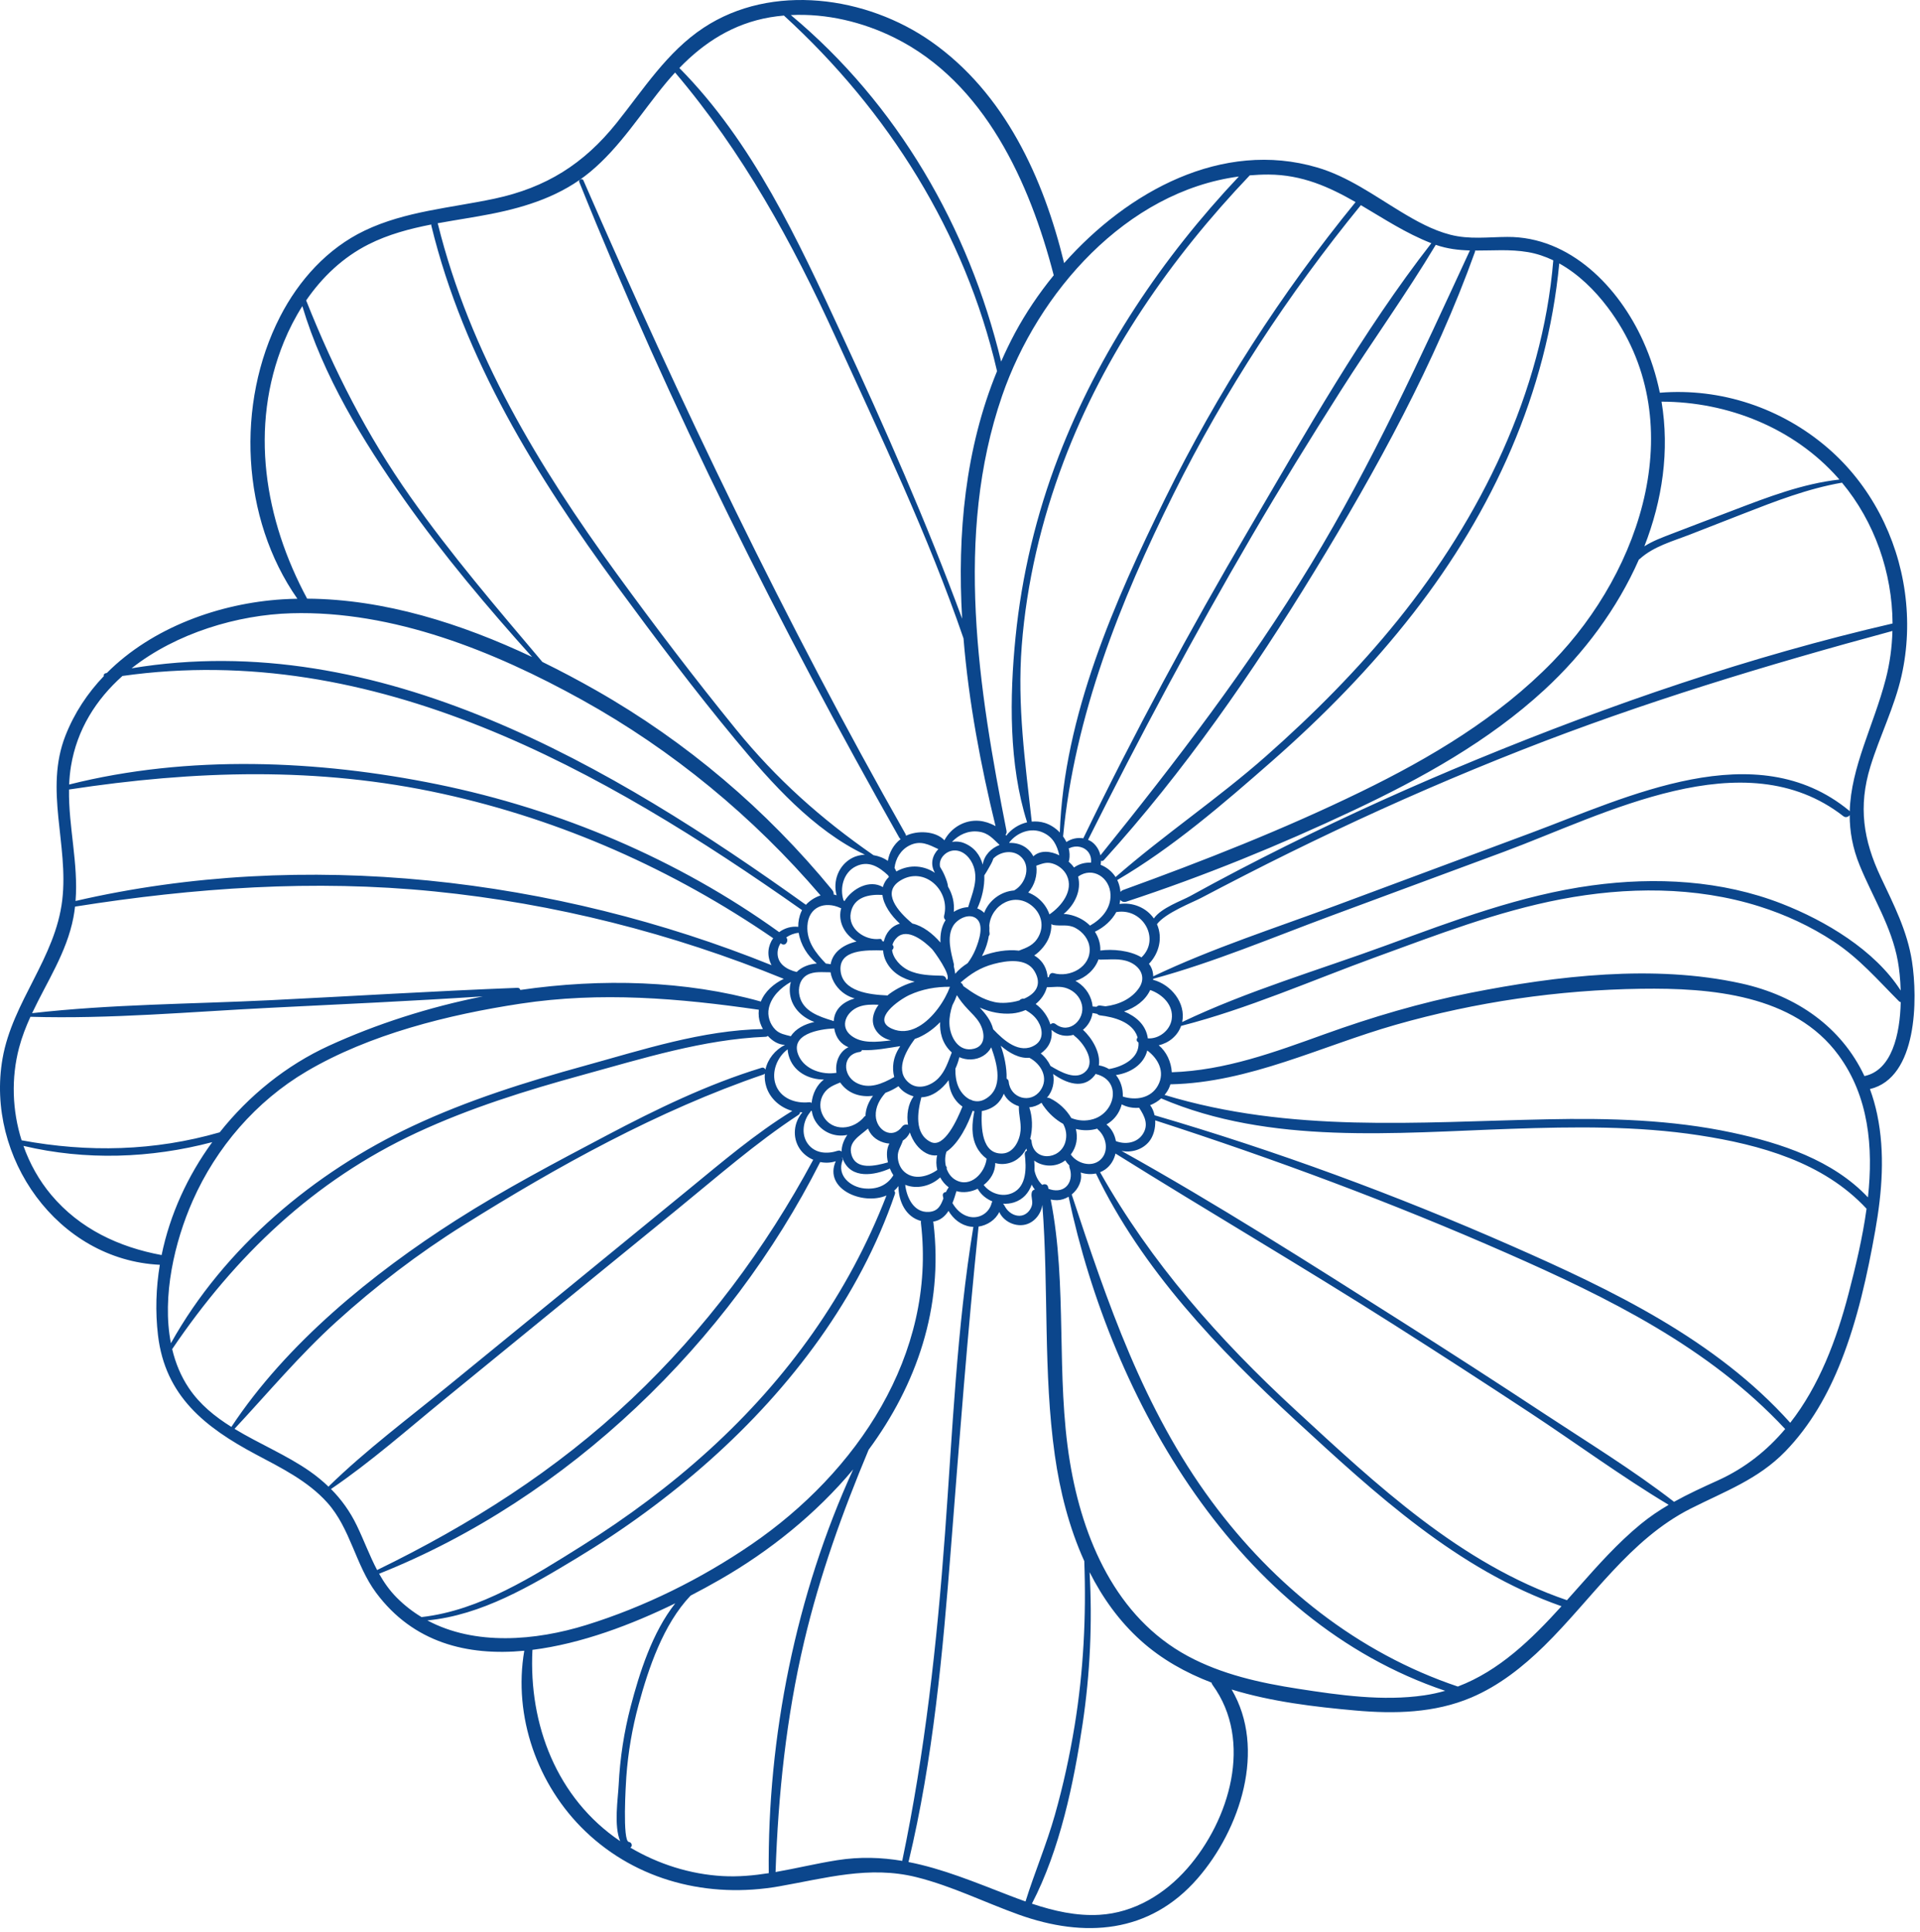 <?xml version="1.0" encoding="UTF-8" standalone="no"?>
<svg width="341px" height="343px" viewBox="0 0 341 343" version="1.1" xmlns="http://www.w3.org/2000/svg" xmlns:xlink="http://www.w3.org/1999/xlink" xmlns:sketch="http://www.bohemiancoding.com/sketch/ns">
    <!-- Generator: Sketch 3.3.3 (12081) - http://www.bohemiancoding.com/sketch -->
    <title>Imported Layers</title>
    <desc>Created with Sketch.</desc>
    <defs></defs>
    <g id="Page-1" stroke="none" stroke-width="1" fill="none" fill-rule="evenodd" sketch:type="MSPage">
        <path d="M339.574,170.685 C338.737,165.283 336.332,160.622 334.03,155.739 C330.918,149.142 330.016,143.192 332.187,136.116 C333.854,130.685 336.46,125.572 337.717,120.011 C338.817,115.148 338.998,110.111 338.319,105.176 C336.972,95.367 332.175,86.069 324.65,79.572 C316.395,72.446 305.629,68.847 294.795,69.734 C294.162,66.647 293.19,63.571 291.816,60.535 C287.486,50.966 278.851,42.005 267.706,42.068 C264.256,42.087 260.973,42.552 257.573,41.675 C254.428,40.863 251.544,39.253 248.784,37.584 C243.999,34.689 239.377,31.332 233.944,29.737 C217.065,24.781 200.317,33.964 188.992,46.719 C185.333,31.637 178.462,16.563 165.396,7.389 C153.927,-0.662 137.095,-3.079 124.96,4.928 C118.464,9.212 114.275,15.887 109.501,21.844 C103.675,29.112 96.991,33.317 87.841,35.272 C80.094,36.926 72.012,37.481 64.771,40.942 C58.145,44.107 53.06,49.763 49.741,56.23 C41.835,71.638 42.814,92.047 52.815,106.313 C51.956,106.33 51.098,106.359 50.24,106.412 C38.995,107.104 27.031,111.406 18.97,119.496 C18.898,119.512 18.827,119.525 18.755,119.541 C18.47,119.603 18.386,119.835 18.44,120.049 C15.559,123.065 13.208,126.584 11.622,130.623 C7.849,140.235 12.218,149.951 11.058,159.801 C9.838,170.165 2.227,177.83 0.455,187.936 C-2.616,205.45 10.208,223.705 28.386,224.578 C27.706,228.677 27.564,232.873 28.059,237.075 C29.333,247.894 36.442,253.456 45.473,258.261 C49.94,260.636 54.672,262.963 58.105,266.78 C62.262,271.399 63.123,277.855 66.784,282.791 C73.389,291.69 83.004,294.064 93.114,293.107 C91.12,304.732 95.431,316.988 103.946,325.152 C113.183,334.009 125.904,337.115 138.331,334.947 C146.597,333.504 154.383,331.217 162.772,333.312 C169.044,334.878 174.859,337.781 180.921,339.956 C192.574,344.138 204.147,343.35 212.682,333.553 C220.288,324.821 224.962,310.543 218.741,299.988 C225.859,302.166 233.495,303.07 240.712,303.715 C247.667,304.335 254.782,304.18 261.299,301.417 C266.217,299.331 270.452,295.98 274.24,292.267 C282.711,283.969 289.433,273.333 300.295,267.853 C306.337,264.804 312.255,262.677 317.079,257.712 C321.514,253.146 324.676,247.56 326.998,241.671 C329.913,234.278 331.663,226.317 333.05,218.51 C334.259,211.699 334.82,204.707 333.396,197.883 C333.067,196.307 332.635,194.804 332.107,193.375 C340.583,191.361 340.597,177.287 339.574,170.685 L339.574,170.685 Z M337.063,170.657 C337.308,172.011 337.512,173.852 337.572,175.879 C332.958,168.671 324.132,163.461 316.448,160.461 C305.774,156.295 294.021,155.679 282.751,157.214 C270.136,158.931 258.176,163.468 246.288,167.824 C234.261,172.232 221.527,175.939 209.961,181.472 C210.659,178.122 208.009,174.822 204.801,173.978 C204.809,173.91 204.801,173.851 204.806,173.784 C204.818,173.783 204.828,173.793 204.842,173.789 C215.562,170.883 226.001,166.461 236.41,162.607 C246.64,158.818 256.871,155.03 267.103,151.242 C284.944,144.636 309.742,131.172 327.39,144.924 C327.794,145.239 328.29,145.051 328.513,144.728 C328.512,147.594 329.015,150.553 330.299,153.686 C332.621,159.353 335.959,164.543 337.063,170.657 L337.063,170.657 Z M191.08,200.458 C192.331,200.768 193.629,200.772 194.878,200.403 C194.917,200.465 194.954,200.528 195.018,200.583 C196.529,201.891 197.049,204.593 195.33,206.022 C193.764,207.321 191.284,206.569 190.182,205.001 C191.244,203.583 191.453,201.982 191.08,200.458 L191.08,200.458 Z M194.192,198.7 C192.783,199.126 191.472,198.993 190.272,198.522 C189.399,197.032 188.028,195.756 186.481,195.012 C186.295,194.922 186.113,194.899 185.946,194.923 C186.995,193.686 187.315,192.157 187.043,190.696 C189.279,192.294 192.382,193.525 194.4,190.965 C194.476,190.87 194.534,190.771 194.597,190.674 C194.637,190.69 194.665,190.716 194.712,190.728 C199.27,191.917 198.076,197.525 194.192,198.7 L194.192,198.7 Z M183.244,214.125 C182.941,215.07 182.113,215.858 181.084,215.875 C180.063,215.892 179.128,215.263 178.6,214.426 C178.515,214.291 178.358,213.954 178.155,213.731 C178.804,213.765 179.462,213.703 180.099,213.499 C181.734,212.974 182.71,211.784 183.235,210.348 C183.391,210.658 183.581,210.944 183.788,211.215 C183.544,211.262 183.329,211.413 183.255,211.693 C183.038,212.516 183.52,213.266 183.244,214.125 L183.244,214.125 Z M167.552,212.791 C167.106,213.985 166.62,215.086 164.971,215.189 C162.294,215.357 161.038,212.659 160.766,210.376 C162.838,211.215 165.346,210.599 166.982,209.061 C167.349,209.749 167.856,210.359 168.494,210.824 C168.296,211.081 168.14,211.368 168.003,211.666 C167.694,211.665 167.376,211.922 167.452,212.325 C167.481,212.48 167.515,212.636 167.552,212.791 L167.552,212.791 Z M139.64,166.449 C140.287,165.992 141.062,165.699 141.851,165.63 C142.182,167.728 143.409,169.719 145.072,171.077 C143.678,171.2 142.384,171.69 141.49,172.587 C139.735,172.164 137.956,171.119 138.107,169.007 C138.149,168.436 138.347,167.93 138.635,167.484 C138.684,167.518 138.734,167.551 138.782,167.585 C139.508,168.093 140.157,167.041 139.64,166.449 L139.64,166.449 Z M152.121,167.174 C149.852,167.706 147.903,169.019 147.526,171.21 C147.244,171.154 146.96,171.117 146.675,171.088 C144.878,169.226 143.244,167.162 143.395,164.403 C143.583,160.976 146.55,159.947 149.28,161.233 C149.32,161.252 149.362,161.257 149.403,161.268 C149.34,161.483 149.29,161.699 149.263,161.915 C148.984,164.139 150.285,166.148 152.121,167.174 L152.121,167.174 Z M166.048,154.978 C164.153,153.726 161.696,153.385 159.276,154.689 C159.246,154.705 159.22,154.723 159.19,154.74 C159.104,154.517 158.993,154.311 158.871,154.112 C159.064,152.44 159.978,150.882 161.554,150.107 C163.515,149.143 164.982,149.993 166.656,150.766 C165.596,151.853 165.148,153.447 166.048,154.978 L166.048,154.978 Z M159.9,156.354 C164.176,153.715 168.807,158.135 167.68,162.589 C167.594,162.932 167.727,163.199 167.939,163.37 C167.182,164.551 166.967,165.942 167.029,167.357 C165.681,165.8 163.905,164.4 162.047,163.983 C159.391,161.783 156.542,158.426 159.9,156.354 L159.9,156.354 Z M189.808,150.622 C189.879,150.613 189.95,150.599 190.024,150.565 C191.174,150.029 192.647,150.339 193.374,151.416 C193.67,151.853 193.813,152.389 193.786,152.915 C193.781,153.006 193.769,153.092 193.756,153.175 C192.711,153.122 191.657,153.38 190.749,154.035 C190.487,153.663 190.155,153.303 189.782,152.971 C189.833,152.895 189.871,152.808 189.89,152.708 C190.016,152.007 189.977,151.3 189.808,150.622 L189.808,150.622 Z M202.157,185.068 C202.172,185.076 202.186,185.082 202.2,185.089 C202.414,187.806 199.555,189.383 196.963,189.821 C196.442,189.509 195.847,189.275 195.162,189.167 C195.495,186.911 193.957,184.32 192.339,182.856 C193.222,182.132 193.87,181.087 194.041,179.865 C194.308,179.931 194.582,179.985 194.861,180.026 C194.996,180.161 195.167,180.268 195.397,180.294 C197.809,180.578 201.088,181.442 201.978,184.021 C202.003,184.097 202.016,184.169 202.038,184.244 C201.825,184.477 201.79,184.854 202.157,185.068 L202.157,185.068 Z M182.804,196.62 C183.566,196.552 184.316,196.283 184.982,195.809 C185.047,195.918 185.108,196.029 185.178,196.135 C185.215,196.23 185.271,196.319 185.355,196.399 C186.249,197.693 187.457,198.792 188.822,199.556 C189.347,200.526 189.549,201.635 189.191,202.84 C188.245,206.014 183.508,206.293 183.198,202.582 C183.185,202.419 183.088,202.295 182.963,202.212 C183.45,200.364 183.373,198.272 182.804,196.62 L182.804,196.62 Z M184.79,193.607 C183.065,196.072 179.424,195.007 179.15,192.07 C179.123,191.788 178.967,191.611 178.775,191.53 C178.832,189.536 178.349,187.384 177.74,185.677 C179.269,186.993 181.067,187.982 182.825,187.821 C184.922,188.924 186.322,191.42 184.79,193.607 L184.79,193.607 Z M158.819,191.24 C156.744,192.406 154.309,193.506 152.019,192.226 C149.609,190.88 149.569,187.21 152.687,186.785 C152.923,186.752 153.041,186.616 153.079,186.451 C155.332,186.58 157.915,186.044 159.884,185.754 C159.302,186.626 158.861,187.58 158.688,188.668 C158.552,189.524 158.597,190.411 158.819,191.24 L158.819,191.24 Z M157.705,206.392 C155.466,207.017 152.064,207.831 151.239,205.065 C150.544,202.735 152.695,201.708 154.158,200.389 C154.256,200.61 154.357,200.831 154.489,201.051 C155.211,202.246 156.587,202.953 157.961,203.057 C157.445,203.964 157.427,205.206 157.705,206.392 L157.705,206.392 Z M158.506,167.776 C158.627,167.317 158.883,166.867 159.326,166.448 C161.185,164.686 164.202,167.167 165.525,168.515 C165.841,168.836 169.09,173.279 168.164,173.964 C168.137,173.96 168.112,173.954 168.085,173.95 C168.038,173.597 167.799,173.267 167.34,173.252 C165.321,173.192 163.162,173.172 161.305,172.265 C159.971,171.613 158.593,170.175 158.438,168.681 C158.731,168.478 158.811,168.019 158.506,167.776 L158.506,167.776 Z M162.452,174.31 C160.871,174.743 159.354,175.449 157.961,176.473 C157.838,176.562 157.72,176.67 157.599,176.77 C157.565,176.758 157.531,176.745 157.489,176.744 C154.57,176.608 149.552,176.113 149.28,172.269 C149.021,168.589 153.869,168.683 156.844,168.762 C156.893,169.437 157.068,170.104 157.373,170.702 C158.432,172.78 160.34,173.799 162.452,174.31 L162.452,174.31 Z M155.951,183.438 C156.56,184.113 157.364,184.52 158.241,184.733 C155.758,185.008 153.119,185.366 151.198,183.902 C149.032,182.252 150.308,179.615 152.527,178.771 C153.643,178.345 154.841,178.354 156.032,178.406 C154.935,179.937 154.482,181.81 155.951,183.438 L155.951,183.438 Z M150.086,176.511 C150.627,176.862 151.198,177.108 151.785,177.281 C149.796,177.873 148.211,179.126 148.074,181.301 C148.035,181.297 147.993,181.295 147.954,181.29 C147.919,181.264 147.879,181.241 147.83,181.226 C145.477,180.499 142.645,179.582 142.003,176.856 C141.678,175.473 142.045,173.84 143.366,173.107 C144.613,172.414 146.137,172.656 147.507,172.637 C147.75,174.203 148.772,175.662 150.086,176.511 L150.086,176.511 Z M148.119,182.61 C148.134,182.609 148.144,182.602 148.158,182.601 C148.47,184.397 149.414,185.411 150.684,185.947 C149.07,186.685 148.274,188.664 148.566,190.484 C146.073,190.911 143.002,189.928 141.89,187.546 C140.044,183.594 145.565,182.728 148.119,182.61 L148.119,182.61 Z M149.225,192.206 C149.243,192.231 149.256,192.259 149.274,192.285 C150.695,194.259 152.869,194.836 155.047,194.579 C154.251,195.652 153.746,196.872 153.712,198.151 C153.648,198.154 153.581,198.186 153.523,198.259 C151.638,200.626 147.816,201.077 146.192,198.14 C145.509,196.902 145.516,195.4 146.29,194.2 C147.027,193.059 148.084,192.683 149.225,192.206 L149.225,192.206 Z M158.408,182.658 C154.662,181.001 159.677,177.531 161.492,176.684 C163.737,175.635 166.248,175.186 168.716,175.219 C167.865,177.564 165.735,180.831 163.09,182.302 C163.007,182.321 162.923,182.356 162.844,182.432 C162.844,182.433 162.843,182.435 162.843,182.435 C161.459,183.136 159.947,183.338 158.408,182.658 L158.408,182.658 Z M175.715,165.304 C175.734,164.968 175.734,164.635 175.704,164.309 C176.04,160.641 180.315,158.169 183.467,160.999 C184.982,162.36 185.435,164.424 184.48,166.245 C183.645,167.838 182.378,168.256 180.968,168.796 C178.907,168.547 176.524,168.942 174.399,169.761 C174.836,168.935 175.192,168.061 175.423,167.129 C175.5,166.827 175.564,166.511 175.616,166.191 C175.725,166.068 175.791,165.899 175.753,165.691 C175.73,165.56 175.728,165.432 175.715,165.304 L175.715,165.304 Z M174.016,178.902 C175.83,179.735 177.861,180.12 179.777,179.95 C180.592,179.878 181.399,179.666 182.153,179.343 C183.027,179.859 183.803,180.443 184.366,181.368 C185.203,182.744 185.391,184.597 183.811,185.572 C181.097,187.246 178.297,184.769 176.389,182.749 C176.023,181.231 175.062,180.046 174.016,178.902 L174.016,178.902 Z M173.023,186.202 C170.251,186.94 168.698,184.113 168.619,181.741 C168.583,180.635 168.807,179.56 169.143,178.509 C169.456,177.925 169.726,177.321 169.947,176.699 C170.475,177.577 171.108,178.361 171.847,179.148 C172.588,179.939 173.42,180.697 173.973,181.641 C174.888,183.199 175.199,185.622 173.023,186.202 L173.023,186.202 Z M183.941,178.274 C184.896,177.494 185.618,176.479 185.928,175.296 C187.162,175.303 188.273,175.03 189.507,175.49 C190.816,175.975 191.806,176.991 192.138,178.356 C192.783,180.998 189.93,183.739 187.474,181.83 C187.153,181.581 186.77,181.673 186.554,181.899 C186.119,180.48 185.148,179.144 183.941,178.274 L183.941,178.274 Z M187.103,172.791 C186.651,172.656 186.301,173.079 186.313,173.468 C186.23,173.49 186.142,173.502 186.061,173.528 C186.048,173.375 186.042,173.223 186.015,173.067 C185.735,171.449 184.874,170.35 183.689,169.656 C184.864,168.853 185.833,167.619 186.294,166.481 C186.618,165.685 186.752,164.865 186.72,164.064 C186.8,164.149 186.907,164.212 187.04,164.235 C188.442,164.487 189.64,164.04 191.01,164.772 C192.336,165.481 193.403,166.809 193.521,168.336 C193.779,171.707 189.982,173.651 187.103,172.791 L187.103,172.791 Z M176.491,171.162 C178.798,170.55 182.306,170.038 183.732,172.449 C185.17,174.878 183.856,176.481 181.87,177.334 C181.539,177.274 181.248,177.412 181.059,177.631 C179.554,178.096 177.848,178.191 176.676,177.938 C174.516,177.471 172.82,176.349 171.106,175.102 C171.075,175.036 171.041,174.975 171.015,174.909 C170.925,174.692 170.772,174.558 170.602,174.462 C172.387,172.918 174.08,171.8 176.491,171.162 L176.491,171.162 Z M173.267,168.54 C172.9,169.443 172.421,170.264 171.859,171.021 C170.973,171.582 170.212,172.221 169.647,172.911 C169.604,172.467 169.513,172.005 169.399,171.57 C169.43,171.448 169.441,171.314 169.404,171.164 C168.915,169.1 168.102,166.402 169.277,164.411 C169.989,163.202 172.031,162.092 173.349,163.051 C174.882,164.165 173.847,167.107 173.267,168.54 L173.267,168.54 Z M162.469,184.478 C162.727,184.392 162.977,184.296 163.212,184.191 C164.629,183.548 165.895,182.613 166.974,181.494 C166.926,182.364 167.01,183.244 167.281,184.128 C167.613,185.208 168.23,186.163 169.04,186.873 C168.407,188.481 167.895,190.187 166.656,191.458 C165.374,192.773 163.136,193.583 161.531,192.343 C158.876,190.291 160.72,186.831 162.469,184.478 L162.469,184.478 Z M163.636,194.837 C165.542,194.77 167.243,193.491 168.483,191.8 C168.564,192.943 168.854,194.054 169.529,195.059 C169.907,195.623 170.388,196.104 170.934,196.482 C170.002,198.817 167.697,203.903 165.33,202.784 C162.351,201.376 162.948,197.431 163.636,194.837 L163.636,194.837 Z M170.314,193.183 C169.795,192.12 169.663,190.933 169.682,189.749 C169.992,189.072 170.229,188.381 170.381,187.715 C171.012,187.984 171.7,188.141 172.447,188.115 C174.039,188.061 175.367,187.231 176.048,185.97 C177.115,188.953 178.313,193.262 174.98,195.152 C174.196,195.598 173.409,195.631 172.695,195.4 C172.569,195.309 172.421,195.252 172.264,195.227 C171.437,194.819 170.742,194.055 170.314,193.183 L170.314,193.183 Z M174.376,197.278 C176.479,196.894 177.679,195.726 178.281,194.201 C178.802,195.29 179.805,196.065 180.958,196.42 C180.893,197.859 181.382,199.276 181.259,200.737 C181.116,202.462 180.061,204.732 178.029,204.816 C174.327,204.967 174.235,200.16 174.376,197.278 L174.376,197.278 Z M184.848,187.05 C185.139,186.843 185.425,186.599 185.704,186.3 C186.623,185.312 186.907,184.091 186.759,182.87 C187.938,183.916 189.367,184.117 190.651,183.747 C190.71,183.825 190.78,183.901 190.871,183.97 C192.374,185.122 194.573,188.272 192.933,190.116 C191.238,192.024 188.308,190.303 186.579,189.276 C186.185,188.433 185.6,187.66 184.848,187.05 L184.848,187.05 Z M195.397,178.546 C195.108,178.514 194.898,178.608 194.76,178.765 C194.522,178.759 194.292,178.738 194.059,178.717 C193.898,176.977 192.891,175.362 191.418,174.416 C191.288,174.332 191.143,174.256 191.001,174.178 C192.854,173.58 194.454,172.165 195.104,170.333 C195.194,170.373 195.296,170.394 195.406,170.394 C197.132,170.399 198.911,170.117 200.558,170.793 C202.526,171.603 203.613,173.494 202.303,175.418 C200.969,177.374 198.679,178.397 196.341,178.679 C196.02,178.626 195.704,178.58 195.397,178.546 L195.397,178.546 Z M202.731,169.99 C200.666,168.74 197.53,168.478 195.414,168.779 C195.415,168.752 195.422,168.728 195.423,168.7 C195.454,167.521 195.084,166.403 194.46,165.44 C196.081,164.664 197.457,163.429 198.268,161.93 C198.304,161.929 198.337,161.938 198.376,161.932 C203.016,161.226 206.128,166.76 202.731,169.99 L202.731,169.99 Z M193.59,164.355 C193.228,163.993 192.826,163.668 192.392,163.394 C191.488,162.823 190.142,162.304 188.904,162.29 C190.864,160.67 192.107,158.14 191.475,155.648 C194.056,153.807 197.154,155.82 197.233,158.894 C197.297,161.358 195.605,163.211 193.59,164.355 L193.59,164.355 Z M186.387,162.359 C185.983,161.188 185.224,160.129 184.174,159.338 C183.673,158.96 183.151,158.684 182.623,158.48 C183.75,157.208 184.283,155.385 184.054,153.71 C185.011,153.386 185.788,153.019 186.849,153.305 C187.959,153.604 188.972,154.407 189.469,155.448 C190.749,158.135 188.499,160.927 186.387,162.359 L186.387,162.359 Z M183.525,152.046 C183.225,151.477 182.811,150.965 182.26,150.55 C181.389,149.897 180.326,149.629 179.268,149.671 C179.262,149.645 179.252,149.618 179.246,149.591 C180.618,147.81 183.095,146.857 185.236,147.826 C187.066,148.652 187.731,150.127 188.142,151.87 C186.573,151.093 184.769,150.914 183.525,152.046 L183.525,152.046 Z M181.16,151.978 C183.218,153.641 182.22,156.883 180.207,158.05 C180.177,158.067 180.155,158.088 180.128,158.106 C177.775,158.277 175.643,159.86 174.789,162.086 C174.51,161.794 174.158,161.548 173.719,161.361 C173.67,161.339 173.616,161.329 173.565,161.309 C174.371,159.601 174.894,157.448 174.817,155.426 C175.069,155.041 175.315,154.652 175.539,154.246 C175.848,153.683 176.244,153.077 176.422,152.448 C177.619,151.219 179.759,150.847 181.16,151.978 L181.16,151.978 Z M174.543,153.475 C174.539,153.503 174.546,153.526 174.545,153.552 C174.09,151.853 173.054,150.414 171.166,149.676 C170.475,149.406 169.757,149.371 169.074,149.491 C170.291,148.2 171.943,147.438 173.783,147.662 C175.598,147.884 176.384,148.987 177.537,150.029 C176.045,150.602 174.818,151.818 174.543,153.475 L174.543,153.475 Z M169.427,151.009 C171.095,150.917 172.423,152.378 172.927,153.875 C173.769,156.38 172.639,158.706 171.95,161.07 C171.053,161.115 170.154,161.419 169.395,161.913 C169.551,160.304 169.149,158.749 168.374,157.439 C168.317,156.804 168.052,156.144 167.829,155.595 C167.595,155.016 167.288,154.454 166.957,153.912 C166.653,152.477 167.956,151.089 169.427,151.009 L169.427,151.009 Z M159.816,164.012 C158.263,164.434 157.304,165.708 156.968,167.169 C156.876,167.146 156.776,167.13 156.682,167.111 C156.672,166.883 156.529,166.678 156.241,166.715 C153.644,167.042 150.538,164.946 151.105,162.045 C151.653,159.25 154.36,158.762 156.725,158.906 C156.938,160.674 158.216,162.528 159.816,164.012 L159.816,164.012 Z M156.802,157.512 C154.456,156.111 151.364,157.75 149.972,160.015 C149.922,159.949 149.863,159.9 149.809,159.839 C149.104,157.67 149.807,154.928 151.971,153.848 C154.259,152.706 156.146,153.94 157.737,155.433 C157.739,155.436 157.739,155.439 157.739,155.443 C157.763,155.55 157.82,155.626 157.888,155.689 C157.313,156.25 156.962,156.866 156.802,157.512 L156.802,157.512 Z M144.636,181.464 C142.906,181.838 141.291,182.667 140.458,183.993 C139.456,183.725 138.478,183.597 137.702,182.818 C136.724,181.835 136.25,180.362 136.55,179.001 C137.008,176.933 138.664,175.377 140.46,174.35 C140.314,174.857 140.238,175.419 140.27,176.053 C140.399,178.705 142.304,180.596 144.636,181.464 L144.636,181.464 Z M140.061,187.394 C140.846,190.276 143.589,191.691 146.329,191.686 C145.085,192.6 144.301,194.208 144.146,195.838 C144.021,195.751 143.872,195.694 143.681,195.715 C141.266,195.974 138.599,195.031 137.743,192.527 C136.985,190.308 138.03,187.685 139.885,186.318 C139.903,186.658 139.958,187.015 140.061,187.394 L140.061,187.394 Z M143.883,197.482 C143.925,197.43 143.952,197.371 143.969,197.311 C144.042,197.284 144.113,197.258 144.17,197.214 C144.258,197.842 144.447,198.444 144.758,198.977 C146.009,201.119 148.384,201.97 150.487,201.514 C149.859,202.413 149.473,203.451 149.468,204.475 C149.299,204.318 149.063,204.235 148.779,204.33 C146.905,204.953 144.747,204.822 143.475,203.097 C142.243,201.424 142.618,199.006 143.883,197.482 L143.883,197.482 Z M149.638,206.033 C149.708,205.853 149.654,205.7 149.55,205.586 C149.567,205.566 149.595,205.551 149.609,205.531 C149.652,205.68 149.697,205.83 149.761,205.977 C151.232,209.367 155.248,208.721 158.047,207.485 C158.22,207.917 158.43,208.322 158.665,208.677 C157.546,210.513 155.699,211.221 153.552,211.024 C151.046,210.792 148.594,208.753 149.638,206.033 L149.638,206.033 Z M155.537,198.131 C155.471,196.559 156.235,195.196 157.253,194.042 C158.081,193.739 158.871,193.34 159.573,192.868 C159.885,193.298 160.269,193.681 160.745,193.984 C161.254,194.311 161.759,194.529 162.255,194.667 C161.268,196.049 160.98,197.931 161.265,199.729 C160.917,199.609 160.478,199.69 160.218,200.044 C158.476,202.417 155.645,200.707 155.537,198.131 L155.537,198.131 Z M160.339,202.57 C160.345,202.553 160.344,202.536 160.349,202.519 C160.874,202.192 161.316,201.719 161.593,201.074 C162.123,202.658 163.121,204.046 164.508,204.767 C165.175,205.115 165.822,205.218 166.441,205.142 C166.239,205.986 166.258,206.883 166.465,207.737 C164.765,208.935 162.367,209.573 160.651,208.101 C159.874,207.434 159.478,206.392 159.448,205.388 C159.414,204.286 160.01,203.558 160.339,202.57 L160.339,202.57 Z M168.129,207.52 C168.187,207.325 168.119,207.139 167.987,207.019 C167.799,206.183 167.827,205.286 168.098,204.491 C170.295,203.03 171.978,199.532 172.739,197.253 C172.843,197.273 172.948,197.298 173.053,197.311 C172.627,199.429 172.449,201.685 173.453,203.653 C173.871,204.474 174.49,205.199 175.23,205.74 C175.229,205.748 175.225,205.755 175.224,205.763 C174.939,208.236 172.38,211.014 169.705,209.504 C168.936,209.07 168.418,208.344 168.129,207.52 L168.129,207.52 Z M169.868,211.499 C171.1,211.853 172.456,211.654 173.638,211.074 C174.219,212.111 175.164,212.878 176.251,213.323 C176.2,213.404 176.15,213.49 176.123,213.604 C175.681,215.413 173.857,216.514 172.021,216.015 C170.744,215.668 169.799,214.731 169.16,213.616 C169.435,212.94 169.659,212.216 169.868,211.499 L169.868,211.499 Z M174.706,210.408 C175.94,209.455 176.791,208.055 176.751,206.508 C177.242,206.651 177.758,206.715 178.292,206.675 C180.172,206.533 181.476,205.436 182.282,203.943 C182.309,204.069 182.35,204.188 182.389,204.307 C182.143,204.417 181.963,204.641 182.003,204.962 C182.291,207.287 182.379,210.654 179.832,211.817 C178.021,212.645 175.875,211.91 174.706,210.408 L174.706,210.408 Z M183.723,207.809 C183.753,207.229 183.736,206.645 183.683,206.08 C185.197,207.203 187.556,207.321 189.2,206.029 C189.404,206.372 189.655,206.681 189.937,206.96 C189.909,207.065 189.902,207.18 189.947,207.305 C190.711,209.42 189.584,211.71 187.033,211.31 C186.735,211.262 186.464,211.178 186.207,211.076 C186.18,210.958 186.161,210.839 186.133,210.723 C186.022,210.249 185.446,210.167 185.107,210.39 C184.386,209.733 183.931,208.81 183.723,207.809 L183.723,207.809 Z M197.389,199.044 C198.325,198.257 198.932,197.21 199.223,196.09 C200.171,196.601 201.246,196.781 202.313,196.699 C203.291,198.168 204.093,199.755 202.904,201.464 C201.845,202.987 199.802,203.255 198.187,202.611 C197.986,201.475 197.431,200.409 196.517,199.668 C196.814,199.485 197.107,199.283 197.389,199.044 L197.389,199.044 Z M199.419,194.704 C199.463,193.316 199.055,191.932 198.197,190.886 C200.767,190.518 203.133,189.023 203.759,186.524 C205.697,187.969 206.974,190.308 205.667,192.719 C204.416,195.026 201.7,195.433 199.419,194.704 L199.419,194.704 Z M203.861,184.373 C203.527,181.966 201.759,180.471 199.637,179.589 C201.648,178.922 203.41,177.647 204.282,175.788 C206.462,176.55 208.463,178.471 208.1,180.98 C207.812,182.973 205.822,184.507 203.861,184.373 L203.861,184.373 Z M334.925,120.543 C332.76,128.873 328.739,136.136 328.52,144.074 C328.484,144.022 328.453,143.969 328.395,143.92 C311.814,130.296 289.061,141.513 271.951,147.88 C260.477,152.15 249.003,156.417 237.53,160.686 C226.633,164.74 215.321,168.351 204.817,173.355 C204.798,172.482 204.528,171.742 204.058,171.139 C205.838,169.281 206.555,166.564 205.481,164.096 C206.986,162.091 211.853,160.209 213.254,159.472 C215.875,158.093 218.503,156.729 221.139,155.378 C226.409,152.675 231.727,150.065 237.08,147.53 C247.952,142.378 258.999,137.596 270.196,133.195 C291.743,124.727 313.777,118.071 336.105,112.034 C336.025,114.904 335.647,117.763 334.925,120.543 L334.925,120.543 Z M336.127,110.708 C310.919,116.523 286.158,125.03 262.263,134.865 C250.798,139.585 239.486,144.684 228.388,150.208 C222.644,153.066 216.955,156.03 211.339,159.129 C209.908,159.918 206.239,161.187 204.926,163.084 C203.579,161.142 201.168,160.177 198.831,160.512 C198.895,160.272 198.935,160.024 198.97,159.776 C199.193,160.08 199.569,160.252 200.054,160.094 C213.799,155.576 227.253,150.08 240.338,143.916 C252.453,138.209 264.389,131.616 274.29,122.491 C281.296,116.036 287.246,108.057 291.081,99.339 C291.128,99.313 291.176,99.295 291.22,99.254 C293.703,96.995 297.102,96.099 300.172,94.902 C303.323,93.673 306.472,92.441 309.623,91.214 C315.352,88.979 321.078,86.756 327.146,85.703 C332.937,92.647 336.076,101.678 336.127,110.708 L336.127,110.708 Z M295.096,71.317 C306.867,71.338 318.555,75.97 326.44,84.865 C326.523,84.957 326.599,85.055 326.68,85.149 C320.125,85.89 314.017,88.249 307.844,90.605 C304.202,91.997 300.553,93.373 296.916,94.778 C295.207,95.439 293.535,96.045 292.046,97.006 C295.245,88.81 296.549,80.04 295.096,71.317 L295.096,71.317 Z M285.524,54.567 C300.545,74.513 291.63,101.175 275.761,117.495 C266.123,127.404 254.064,134.569 241.712,140.581 C228.003,147.255 213.808,152.83 199.483,158.025 C199.273,158.101 199.115,158.222 198.998,158.365 C198.946,157.814 198.832,157.251 198.615,156.681 C198.56,156.536 198.495,156.399 198.428,156.264 C208.248,150.526 217.348,142.656 225.859,135.194 C234.998,127.18 243.557,118.454 251.026,108.856 C265.122,90.738 274.742,69.717 276.931,46.775 C280.328,48.662 283.24,51.535 285.524,54.567 L285.524,54.567 Z M261.971,44.487 C265.071,44.504 268.172,44.219 271.379,44.767 C272.949,45.035 274.448,45.545 275.871,46.226 C273.933,69.722 262.916,91.937 248.257,110.115 C241.217,118.843 233.289,126.807 224.891,134.227 C216.307,141.812 206.737,148.213 198.133,155.733 C197.495,154.734 196.543,153.98 195.476,153.555 C195.52,153.315 195.536,153.071 195.537,152.828 C195.699,152.905 195.897,152.889 196.062,152.706 C210.259,137.065 222.489,119.416 233.475,101.42 C244.396,83.532 254.882,64.487 261.963,44.713 C261.994,44.631 261.989,44.557 261.971,44.487 L261.971,44.487 Z M261.058,44.472 C252.267,63.48 243.731,82.271 232.819,100.213 C221.718,118.463 208.832,135.271 195.439,151.876 C195.244,151.003 194.778,150.194 194.079,149.612 C193.824,149.4 193.539,149.244 193.244,149.115 C202.406,130.839 212.039,112.793 222.351,95.139 C227.422,86.461 232.703,77.91 238.09,69.426 C243.615,60.723 249.696,52.314 254.995,43.474 C257.039,44.186 259.051,44.415 261.058,44.472 L261.058,44.472 Z M254.212,43.186 C241.967,58.916 231.901,76.817 221.832,93.964 C211.313,111.876 201.447,130.157 192.396,148.851 C191.369,148.676 190.267,148.914 189.405,149.505 C189.404,149.507 189.404,149.508 189.403,149.509 C189.237,149.164 189.034,148.835 188.808,148.522 C190.83,127.141 198.937,106.779 208.443,87.682 C217.554,69.379 228.769,52.262 241.695,36.427 C245.718,38.79 249.665,41.416 254.212,43.186 L254.212,43.186 Z M225.286,30.993 C231.296,31.021 236.11,33.22 240.756,35.883 C227.551,52.056 216.192,69.728 206.968,88.455 C197.974,106.714 188.95,127.173 188.227,147.817 C187.477,147.028 186.542,146.417 185.531,146.109 C184.764,145.875 183.992,145.818 183.241,145.885 C182.087,135.37 180.644,125.303 181.467,114.65 C182.329,103.486 184.941,92.466 188.891,81.996 C196.107,62.875 207.915,45.875 221.962,31.135 C223.059,31.046 224.166,30.989 225.286,30.993 L225.286,30.993 Z M220.025,31.342 C206.411,45.781 195.162,62.477 188.012,81.044 C184.038,91.364 181.461,102.182 180.36,113.185 C179.302,123.762 179.152,135.722 182.418,146.011 C180.969,146.342 179.651,147.178 178.712,148.379 C178.676,148.326 178.629,148.278 178.591,148.225 C178.735,148.046 178.815,147.809 178.759,147.521 C173.808,122.425 169.42,95.092 177.983,70.265 C184.301,51.941 200.007,33.997 220.025,31.342 L220.025,31.342 Z M158.856,6.693 C174.878,14.63 182.894,32.437 187.147,48.878 C184.474,52.155 182.155,55.617 180.277,59.102 C179.378,60.774 178.564,62.477 177.804,64.199 C172.075,40.404 159.338,18.414 140.457,2.678 C146.784,2.361 153.212,3.896 158.856,6.693 L158.856,6.693 Z M136.746,3.077 C137.569,2.937 138.396,2.836 139.226,2.762 C157.711,19.65 171.402,41.333 177.069,65.859 C177.071,65.873 177.08,65.88 177.083,65.892 C171.436,79.623 169.994,94.754 170.88,109.856 C164.526,92.656 157.152,75.935 149.432,59.275 C141.732,42.657 133.716,25.272 120.656,12.074 C125.057,7.52 130.255,4.19 136.746,3.077 L136.746,3.077 Z M87.271,37.976 C93.635,36.714 99.75,34.725 104.81,30.528 C110.199,26.058 113.901,19.993 118.333,14.662 C118.843,14.048 119.366,13.456 119.899,12.877 C131.905,27.024 140.714,43.017 148.401,59.877 C156.41,77.441 164.85,95.06 171.123,113.35 C172.053,124.754 174.223,136.074 176.814,146.691 C175.893,146.163 174.851,145.828 173.914,145.747 C171.328,145.523 168.924,146.964 167.732,149.201 C166.135,147.495 162.85,147.441 160.912,148.392 C160.908,148.297 160.885,148.2 160.829,148.099 C139.465,110.447 120.89,71.676 103.607,32.009 C103.429,31.601 102.711,31.896 102.88,32.315 C118.959,72.31 138.495,111.242 159.72,148.747 C159.786,148.864 159.874,148.933 159.968,148.983 C158.717,149.938 157.941,151.338 157.686,152.86 C156.953,152.333 156.055,151.998 155.128,151.843 C145.774,145.354 137.918,138.352 130.698,129.477 C123.364,120.462 116.303,111.173 109.466,101.776 C95.72,82.886 83.432,62.638 77.772,39.761 C77.76,39.715 77.736,39.686 77.718,39.647 C80.909,39.057 84.132,38.598 87.271,37.976 L87.271,37.976 Z M65.472,43.381 C68.977,41.616 72.756,40.618 76.601,39.862 C76.594,39.931 76.59,40.002 76.61,40.081 C82.389,63.765 95.327,84.652 109.625,104.113 C116.408,113.346 123.336,122.556 130.655,131.376 C136.976,138.995 144.432,147.392 153.605,151.752 C152.795,151.799 152.012,151.989 151.349,152.338 C148.921,153.614 147.879,156.47 148.587,158.976 C148.42,158.912 148.248,158.866 148.073,158.828 C148.09,158.563 148.018,158.285 147.811,158.033 C136.094,143.748 121.926,131.72 105.856,122.573 C102.781,120.823 99.594,119.13 96.327,117.531 C88.243,107.97 80.1,98.452 72.875,88.209 C65.147,77.256 59.298,65.735 54.374,53.341 C57.219,49.198 60.91,45.679 65.472,43.381 L65.472,43.381 Z M50.44,60.661 C51.337,58.473 52.424,56.354 53.696,54.36 C57.403,66.764 64.459,78.323 71.864,88.799 C78.771,98.57 86.508,107.747 94.503,116.655 C81.964,110.728 68.249,106.381 54.549,106.3 C46.984,92.247 44.226,75.816 50.44,60.661 L50.44,60.661 Z M51.742,108.892 C69.806,108.376 87.789,115.64 103.338,124.254 C119.424,133.166 133.797,145.033 145.737,158.995 C144.748,159.314 143.816,159.912 143.131,160.657 C108.797,136.073 67.27,111.377 23.368,118.661 C31.302,112.403 42.21,109.163 51.742,108.892 L51.742,108.892 Z M12.604,136.056 C13.672,129.525 17.074,124.189 21.748,120.023 C66.563,113.694 106.993,136.637 142.453,161.605 C142.411,161.684 142.363,161.76 142.327,161.84 C141.929,162.725 141.76,163.65 141.769,164.571 C140.547,164.43 139.339,164.8 138.384,165.51 C120.385,152.56 99.413,143.702 77.704,139.267 C56.509,134.939 33.417,133.972 12.282,139.301 C12.329,138.22 12.426,137.139 12.604,136.056 L12.604,136.056 Z M78.618,140.949 C99.741,145.589 119.52,154.385 137.321,166.588 C136.868,167.22 136.569,167.97 136.489,168.792 C136.401,169.688 136.618,170.581 137.03,171.381 C98.596,155.865 54.002,150.595 13.419,159.978 C13.939,153.322 12.153,146.769 12.258,140.185 C34.525,136.795 56.457,136.079 78.618,140.949 L78.618,140.949 Z M13.037,162.916 C13.162,162.269 13.253,161.623 13.327,160.978 C34.541,157.619 55.702,156.134 77.139,158.28 C98.463,160.416 119.369,165.708 139.201,173.805 C137.412,174.67 135.837,176.051 135.129,177.835 C121.776,174.096 106.89,173.681 92.412,175.776 C92.359,175.562 92.194,175.388 91.9,175.399 C77.293,175.965 62.699,176.871 48.099,177.591 C34.037,178.283 19.702,178.302 5.7,179.901 C8.322,174.327 11.831,169.158 13.037,162.916 L13.037,162.916 Z M3.388,186.032 C3.892,184.124 4.6,182.311 5.405,180.541 C19.569,180.962 33.964,179.64 48.099,178.939 C60.648,178.317 73.208,177.742 85.748,176.92 C76.112,178.842 66.798,181.846 58.4,185.692 C50.885,189.136 44.209,194.509 39.021,201.056 C27.429,204.4 15.664,204.669 3.835,202.474 C2.165,197.181 1.968,191.417 3.388,186.032 L3.388,186.032 Z M9.116,212.186 C6.94,209.599 5.285,206.626 4.162,203.463 C15.208,206.086 26.747,205.682 37.697,202.799 C33.329,208.785 30.177,215.641 28.702,222.85 C21.136,221.451 14.173,218.195 9.116,212.186 L9.116,212.186 Z M34.219,213.219 C38.408,203.737 45.477,195.529 54.429,190.248 C65.626,183.644 79.635,180.156 92.415,178.216 C106.686,176.047 120.582,177.241 134.771,179.291 C134.727,179.704 134.722,180.131 134.771,180.574 C134.852,181.275 135.109,182.023 135.498,182.719 C124.716,182.912 114.078,186.416 103.765,189.256 C93.383,192.115 83.061,195.357 73.296,199.937 C55.823,208.132 39.833,221.506 30.353,238.504 C28.722,230.141 31.035,220.424 34.219,213.219 L34.219,213.219 Z M33.53,246.453 C32.123,244.358 31.168,242.021 30.578,239.548 C41.782,222.995 55.701,209.647 73.995,201.131 C83.444,196.733 93.43,193.623 103.466,190.87 C114.075,187.961 124.931,184.543 135.98,184.09 C136.145,184.084 136.27,184.021 136.375,183.941 C137.201,184.857 138.269,185.508 139.414,185.524 C137.635,186.446 136.344,188.051 135.946,189.919 C135.839,189.672 135.597,189.493 135.254,189.598 C125.632,192.542 116.57,196.946 107.694,201.634 C98.673,206.401 89.573,211.176 80.969,216.67 C66.15,226.131 50.885,238.541 41.094,253.362 C38.159,251.527 35.493,249.378 33.53,246.453 L33.53,246.453 Z M58.366,263.991 C57.35,263.015 56.25,262.106 55.049,261.264 C50.958,258.396 46.037,256.364 41.652,253.706 C47.638,247.277 53.205,240.611 59.742,234.685 C66.749,228.334 74.28,222.585 82.295,217.56 C98.962,207.114 116.93,197.156 135.585,190.791 C135.691,190.754 135.771,190.696 135.838,190.628 C135.771,191.387 135.849,192.178 136.104,192.978 C136.782,195.117 138.613,196.679 140.714,197.254 C134.133,201.294 128.255,206.32 122.293,211.199 C115.104,217.084 107.916,222.967 100.72,228.84 C93.729,234.548 86.738,240.254 79.747,245.961 C72.593,251.802 65.059,257.421 58.438,263.865 C58.4,263.904 58.379,263.946 58.366,263.991 L58.366,263.991 Z M66.978,278.781 C65.637,276.241 64.646,273.509 63.367,270.863 C62.168,268.38 60.637,266.25 58.779,264.384 C58.795,264.376 58.81,264.375 58.824,264.364 C65.859,259.578 72.322,253.86 78.909,248.482 C85.9,242.776 92.892,237.069 99.881,231.362 C106.667,225.823 113.457,220.289 120.25,214.759 C127.306,209.015 134.205,202.947 141.823,197.951 C142.013,197.827 142.084,197.65 142.088,197.476 C142.229,197.483 142.367,197.507 142.509,197.506 C140.986,199.272 140.669,201.909 142.014,203.95 C142.596,204.835 143.46,205.503 144.431,205.929 C135.968,221.688 125.206,236.08 112.188,248.388 C98.792,261.054 83.516,270.723 66.999,278.765 C66.989,278.769 66.985,278.776 66.978,278.781 L66.978,278.781 Z M74.887,287.14 C73.324,286.2 71.845,285.061 70.483,283.696 C69.185,282.395 68.184,280.953 67.331,279.432 C100.892,266.074 129.468,238.373 145.668,206.332 C146.589,206.516 147.546,206.485 148.432,206.189 C146.253,211.112 153.204,214.084 157.444,212.27 C150.677,229.743 139.863,244.784 126.011,257.4 C119.002,263.785 111.361,269.452 103.329,274.488 C94.719,279.885 85.25,285.939 74.968,287.115 C74.936,287.119 74.913,287.131 74.887,287.14 L74.887,287.14 Z M75.901,287.719 C85.524,286.8 94.315,281.565 102.44,276.66 C110.826,271.595 118.799,265.774 126.113,259.253 C140.494,246.43 152.654,230.381 158.936,212.033 C159.026,211.773 158.947,211.57 158.8,211.432 C159.083,211.188 159.342,210.913 159.563,210.598 C159.577,213.306 160.842,216.081 163.579,216.796 C163.555,216.907 163.544,217.024 163.56,217.16 C166.33,240.574 152.125,261.466 133.452,274.235 C124.528,280.339 114.461,285.33 104.128,288.536 C95.095,291.338 84.362,292.25 75.901,287.719 L75.901,287.719 Z M94.564,292.948 C103.276,291.861 112.258,288.433 119.933,284.683 C115.824,289.859 113.547,297.144 112.017,302.992 C110.829,307.531 110.109,312.217 109.88,316.904 C109.758,319.391 108.993,324.161 110.145,326.915 C98.89,319.322 93.878,306.203 94.564,292.948 L94.564,292.948 Z M128.326,333.116 C122.563,332.792 116.905,330.989 111.941,328.057 C112.418,327.833 112.211,327.116 111.689,327.057 C110.51,326.924 111.158,316.635 111.236,315.514 C111.543,311.17 112.285,306.86 113.427,302.659 C115.167,296.257 117.794,288.405 122.652,283.317 C124.484,282.369 126.225,281.415 127.843,280.488 C136.707,275.413 144.963,268.764 151.529,260.908 C141.361,283.098 136.285,308.486 136.532,332.598 C133.829,333.021 131.104,333.272 128.326,333.116 L128.326,333.116 Z M160.249,330.419 C156.565,329.799 152.764,329.656 148.708,330.293 C145.027,330.87 141.4,331.762 137.742,332.398 C138.212,318.61 139.641,304.966 142.812,291.507 C145.585,279.742 149.63,268.508 154.273,257.417 C162.742,245.942 167.588,232.201 165.787,217.16 C165.777,217.074 165.759,216.993 165.733,216.918 C166.983,216.712 167.833,215.988 168.459,215.007 C169.317,216.441 170.642,217.554 172.387,217.808 C172.548,217.831 172.711,217.831 172.874,217.839 C169.916,235.823 169.169,254.177 167.835,272.328 C166.4,291.858 164.269,311.171 160.251,330.354 C160.246,330.377 160.252,330.396 160.249,330.419 L160.249,330.419 Z M179.294,336.572 C173.178,334.214 167.406,331.802 161.354,330.623 C165.747,312.321 167.447,293.365 168.909,274.645 C170.392,255.667 171.836,236.728 173.797,217.794 C175.353,217.561 176.804,216.611 177.473,215.205 C178.353,217.141 180.928,218.148 182.88,217.158 C183.942,216.619 184.708,215.599 185.021,214.457 C185.064,214.302 185.099,214.129 185.127,213.947 C186.262,228.74 185.264,243.727 187.344,258.41 C188.243,264.758 189.878,271.246 192.573,277.187 C192.936,286.955 192.438,296.753 190.859,306.409 C189.983,311.761 188.823,317.065 187.344,322.284 C185.867,327.496 183.744,332.477 182.135,337.626 C181.179,337.289 180.232,336.934 179.294,336.572 L179.294,336.572 Z M210.875,331.749 C206.874,336.317 201.439,339.63 195.275,339.994 C191.17,340.236 187.152,339.312 183.272,338.016 C188.262,328.406 190.711,316.617 192.284,306.038 C193.612,297.115 194.019,288.133 193.518,279.158 C195.82,283.707 198.793,287.875 202.626,291.317 C206.323,294.638 210.596,297.012 215.161,298.759 C215.194,298.898 215.256,299.041 215.362,299.185 C222.605,309.13 218.381,323.18 210.875,331.749 L210.875,331.749 Z M252.958,301.023 C245.583,302.102 237.877,300.993 230.571,299.863 C223.828,298.822 217.011,297.315 210.96,294.055 C198.194,287.177 192.269,273.25 190.017,259.57 C187.484,244.189 189.626,228.28 186.608,212.991 C186.969,213.066 187.345,213.113 187.753,213.106 C188.469,213.094 189.166,212.862 189.785,212.488 C197.474,248.756 219.751,287.817 256.672,300.219 C255.478,300.564 254.242,300.835 252.958,301.023 L252.958,301.023 Z M258.914,299.463 C241.15,293.485 226.294,281.596 215.216,266.608 C203.042,250.138 196.69,231.299 190.341,212.097 C191.524,211.129 192.257,209.61 191.934,208.189 C192.803,208.484 193.745,208.555 194.641,208.363 C202.832,225.399 216.336,239.522 230.102,252.199 C244.274,265.249 258.877,278.729 277.329,285.202 C271.983,291.099 266.268,296.671 258.914,299.463 L258.914,299.463 Z M291.397,270.623 C287.286,273.997 283.744,277.99 280.227,281.959 C279.585,282.681 278.942,283.405 278.294,284.129 C259.375,277.67 244.484,263.642 230.033,250.321 C216.468,237.815 204.456,224.231 195.378,208.138 C195.705,208.008 196.022,207.842 196.318,207.628 C197.269,206.939 197.863,205.923 198.117,204.823 C214.523,215.074 231.228,224.833 247.561,235.211 C255.649,240.349 263.695,245.555 271.698,250.826 C279.908,256.234 287.931,262.143 296.363,267.198 C294.653,268.199 292.995,269.313 291.397,270.623 L291.397,270.623 Z M305.142,262.846 C302.434,264.075 299.823,265.268 297.318,266.662 C290.016,261.011 281.986,256.102 274.279,251.025 C265.845,245.468 257.358,239.991 248.827,234.584 C232.493,224.232 216.087,213.769 199.182,204.354 C200.956,204.711 202.902,204.149 204.095,202.683 C204.859,201.747 205.241,200.314 205.17,198.935 C226.351,205.785 247.266,213.557 267.643,222.517 C285.616,230.422 303.501,239.198 317.055,253.737 C313.885,257.491 309.998,260.642 305.142,262.846 L305.142,262.846 Z M328.328,229.643 C326.177,237.921 323.07,246.097 317.955,252.63 C304.693,237.847 286.321,229.063 268.419,221.191 C247.798,212.124 226.675,204.345 205.053,198.026 C204.911,197.365 204.663,196.745 204.268,196.239 C204.988,195.952 205.659,195.544 206.233,195.033 C225.588,203.324 247.913,201.13 268.394,200.434 C279.517,200.056 290.746,199.894 301.778,201.587 C312.599,203.247 323.863,206.378 331.508,214.623 C330.797,219.809 329.555,224.929 328.328,229.643 L328.328,229.643 Z M331.755,212.604 C325.546,206.001 316.307,202.964 307.644,201.111 C296.853,198.803 285.752,198.514 274.757,198.743 C251.693,199.223 229.224,201.209 206.829,194.418 C207.123,194.071 207.379,193.695 207.578,193.286 C207.697,193.042 207.789,192.786 207.869,192.527 C207.889,192.527 207.906,192.532 207.926,192.532 C221.927,192.222 234.64,185.735 247.882,181.958 C262.066,177.914 276.74,175.775 291.489,175.565 C303.769,175.39 318.637,176.576 326.538,187.364 C331.914,194.701 332.723,203.686 331.755,212.604 L331.755,212.604 Z M331.132,191.068 C327.053,182.393 319.141,176.794 309.221,174.612 C293.748,171.211 276.545,173.255 261.179,176.286 C252.315,178.035 243.696,180.587 235.201,183.647 C226.386,186.822 217.581,190.081 208.114,190.389 C208.012,188.565 207.175,186.73 205.79,185.596 C207.559,185.209 209.142,183.95 209.772,182.15 C209.784,182.149 209.796,182.151 209.808,182.149 C221.548,179.146 233.013,174.067 244.393,169.925 C255.157,166.008 265.917,161.838 277.206,159.677 C288.832,157.45 301.096,157.357 312.464,160.941 C317.118,162.407 321.589,164.482 325.664,167.169 C330.228,170.181 333.465,173.972 337.265,177.782 C337.361,177.879 337.469,177.923 337.578,177.945 C337.448,183.682 335.998,190.05 331.132,191.068 L331.132,191.068 Z" id="Imported-Layers" fill="#0B468C" sketch:type="MSShapeGroup"></path>
    </g>
</svg>